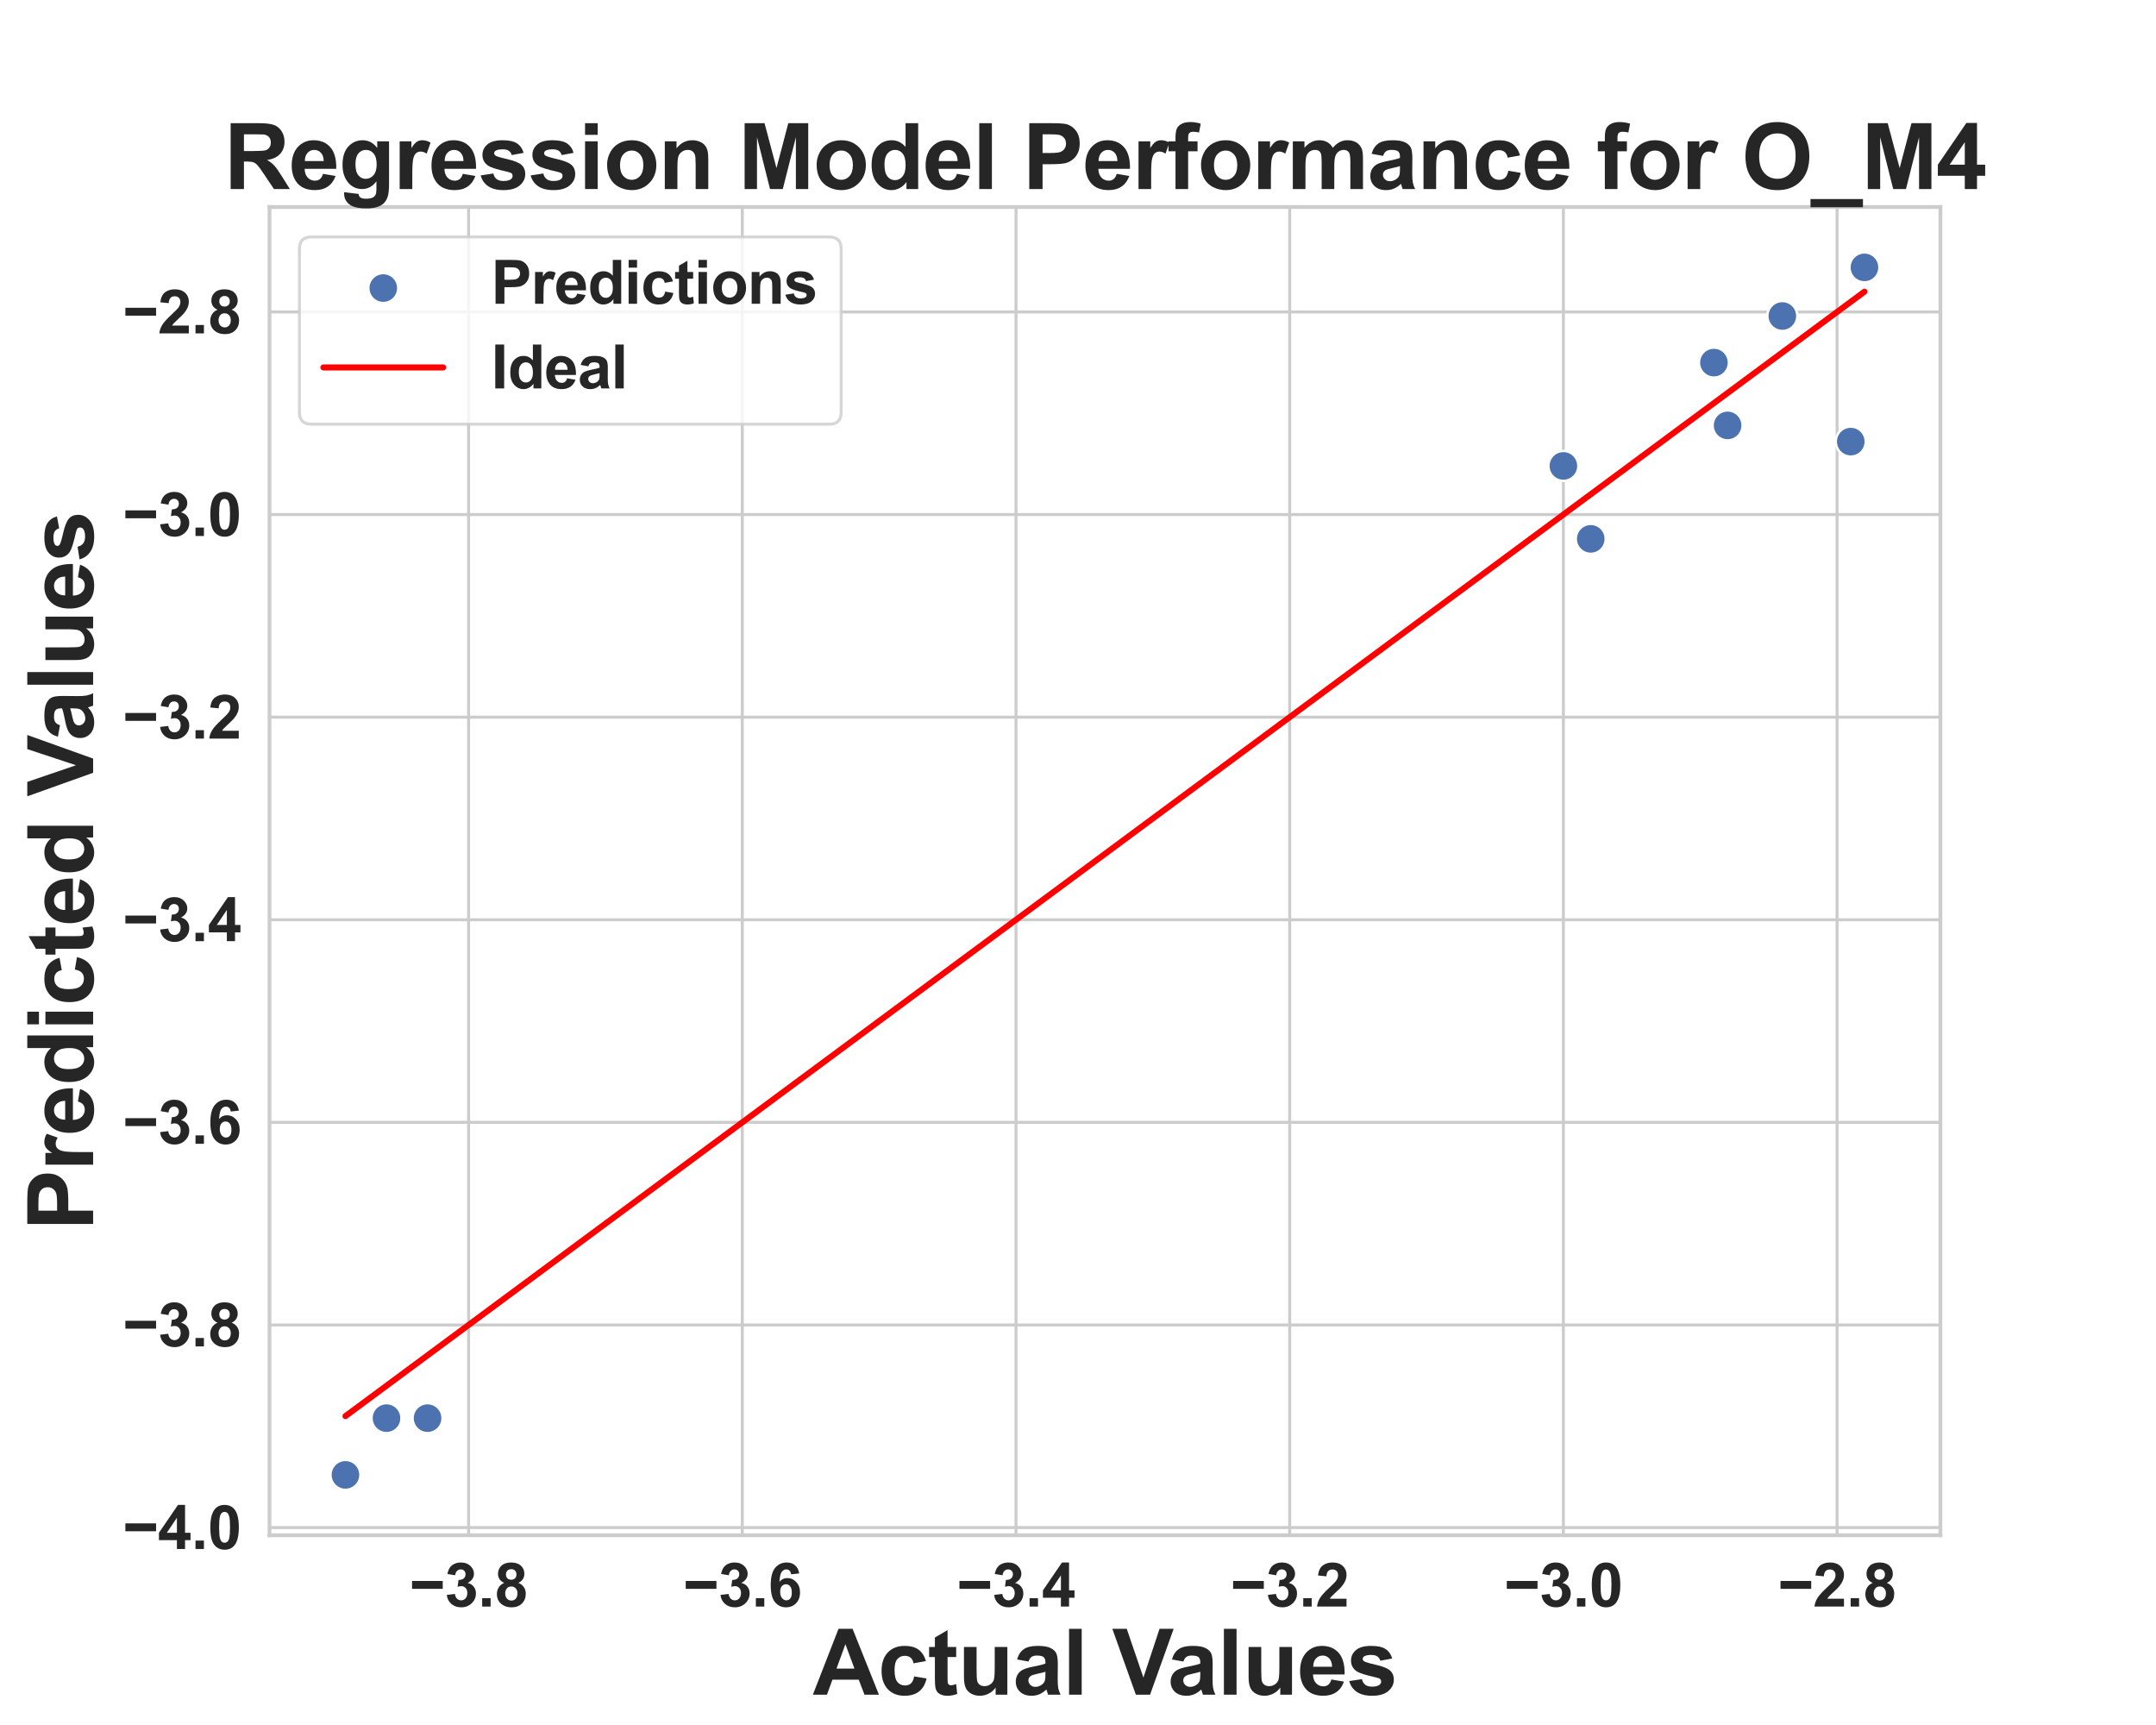 <?xml version="1.0" encoding="utf-8" standalone="no"?>
<!DOCTYPE svg PUBLIC "-//W3C//DTD SVG 1.1//EN"
  "http://www.w3.org/Graphics/SVG/1.1/DTD/svg11.dtd">
<svg xmlns:xlink="http://www.w3.org/1999/xlink" width="720pt" height="576pt" viewBox="0 0 720 576" xmlns="http://www.w3.org/2000/svg" version="1.1">
 <defs>
  <style type="text/css">*{stroke-linejoin: round; stroke-linecap: butt}</style>
 </defs>
 <g id="figure_1">
  <g id="patch_1">
   <path d="M 0 576 
L 720 576 
L 720 0 
L 0 0 
z
" style="fill: #ffffff"/>
  </g>
  <g id="axes_1">
   <g id="patch_2">
    <path d="M 90 512.64 
L 648 512.64 
L 648 69.12 
L 90 69.12 
z
" style="fill: #ffffff"/>
   </g>
   <g id="matplotlib.axis_1">
    <g id="xtick_1">
     <g id="line2d_1">
      <path d="M 156.494 512.64 
L 156.494 69.12 
" clip-path="url(#pf7135cf110)" style="fill: none; stroke: #cccccc; stroke-linecap: round"/>
     </g>
     <g id="text_1">
      <!-- −3.8 -->
      <g style="fill: #262626" transform="translate(136.753 536.456) scale(0.2 -0.2)">
       <defs>
        <path id="Arial-BoldMT-2212" d="M 266 1850 
L 266 2672 
L 3469 2672 
L 3469 1850 
L 266 1850 
z
" transform="scale(0.016)"/>
        <path id="Arial-BoldMT-33" d="M 241 1216 
L 1091 1319 
Q 1131 994 1309 822 
Q 1488 650 1741 650 
Q 2013 650 2198 856 
Q 2384 1063 2384 1413 
Q 2384 1744 2206 1937 
Q 2028 2131 1772 2131 
Q 1603 2131 1369 2066 
L 1466 2781 
Q 1822 2772 2009 2936 
Q 2197 3100 2197 3372 
Q 2197 3603 2059 3740 
Q 1922 3878 1694 3878 
Q 1469 3878 1309 3722 
Q 1150 3566 1116 3266 
L 306 3403 
Q 391 3819 561 4067 
Q 731 4316 1036 4458 
Q 1341 4600 1719 4600 
Q 2366 4600 2756 4188 
Q 3078 3850 3078 3425 
Q 3078 2822 2419 2463 
Q 2813 2378 3048 2084 
Q 3284 1791 3284 1375 
Q 3284 772 2843 347 
Q 2403 -78 1747 -78 
Q 1125 -78 715 280 
Q 306 638 241 1216 
z
" transform="scale(0.016)"/>
        <path id="Arial-BoldMT-2e" d="M 459 0 
L 459 878 
L 1338 878 
L 1338 0 
L 459 0 
z
" transform="scale(0.016)"/>
        <path id="Arial-BoldMT-38" d="M 1025 2472 
Q 684 2616 529 2867 
Q 375 3119 375 3419 
Q 375 3931 733 4265 
Q 1091 4600 1750 4600 
Q 2403 4600 2764 4265 
Q 3125 3931 3125 3419 
Q 3125 3100 2959 2851 
Q 2794 2603 2494 2472 
Q 2875 2319 3073 2025 
Q 3272 1731 3272 1347 
Q 3272 713 2867 316 
Q 2463 -81 1791 -81 
Q 1166 -81 750 247 
Q 259 634 259 1309 
Q 259 1681 443 1992 
Q 628 2303 1025 2472 
z
M 1206 3356 
Q 1206 3094 1354 2947 
Q 1503 2800 1750 2800 
Q 2000 2800 2150 2948 
Q 2300 3097 2300 3359 
Q 2300 3606 2151 3754 
Q 2003 3903 1759 3903 
Q 1506 3903 1356 3753 
Q 1206 3603 1206 3356 
z
M 1125 1394 
Q 1125 1031 1311 828 
Q 1497 625 1775 625 
Q 2047 625 2225 820 
Q 2403 1016 2403 1384 
Q 2403 1706 2222 1901 
Q 2041 2097 1763 2097 
Q 1441 2097 1283 1875 
Q 1125 1653 1125 1394 
z
" transform="scale(0.016)"/>
       </defs>
       <use xlink:href="#Arial-BoldMT-2212"/>
       <use xlink:href="#Arial-BoldMT-33" x="58.398"/>
       <use xlink:href="#Arial-BoldMT-2e" x="114.014"/>
       <use xlink:href="#Arial-BoldMT-38" x="141.797"/>
      </g>
     </g>
    </g>
    <g id="xtick_2">
     <g id="line2d_2">
      <path d="M 247.894 512.64 
L 247.894 69.12 
" clip-path="url(#pf7135cf110)" style="fill: none; stroke: #cccccc; stroke-linecap: round"/>
     </g>
     <g id="text_2">
      <!-- −3.6 -->
      <g style="fill: #262626" transform="translate(228.154 536.456) scale(0.2 -0.2)">
       <defs>
        <path id="Arial-BoldMT-36" d="M 3247 3459 
L 2397 3366 
Q 2366 3628 2234 3753 
Q 2103 3878 1894 3878 
Q 1616 3878 1423 3628 
Q 1231 3378 1181 2588 
Q 1509 2975 1997 2975 
Q 2547 2975 2939 2556 
Q 3331 2138 3331 1475 
Q 3331 772 2918 347 
Q 2506 -78 1859 -78 
Q 1166 -78 719 461 
Q 272 1000 272 2228 
Q 272 3488 737 4044 
Q 1203 4600 1947 4600 
Q 2469 4600 2811 4308 
Q 3153 4016 3247 3459 
z
M 1256 1544 
Q 1256 1116 1453 883 
Q 1650 650 1903 650 
Q 2147 650 2309 840 
Q 2472 1031 2472 1466 
Q 2472 1913 2297 2120 
Q 2122 2328 1859 2328 
Q 1606 2328 1431 2129 
Q 1256 1931 1256 1544 
z
" transform="scale(0.016)"/>
       </defs>
       <use xlink:href="#Arial-BoldMT-2212"/>
       <use xlink:href="#Arial-BoldMT-33" x="58.398"/>
       <use xlink:href="#Arial-BoldMT-2e" x="114.014"/>
       <use xlink:href="#Arial-BoldMT-36" x="141.797"/>
      </g>
     </g>
    </g>
    <g id="xtick_3">
     <g id="line2d_3">
      <path d="M 339.295 512.64 
L 339.295 69.12 
" clip-path="url(#pf7135cf110)" style="fill: none; stroke: #cccccc; stroke-linecap: round"/>
     </g>
     <g id="text_3">
      <!-- −3.4 -->
      <g style="fill: #262626" transform="translate(319.554 536.456) scale(0.2 -0.2)">
       <defs>
        <path id="Arial-BoldMT-34" d="M 1994 0 
L 1994 922 
L 119 922 
L 119 1691 
L 2106 4600 
L 2844 4600 
L 2844 1694 
L 3413 1694 
L 3413 922 
L 2844 922 
L 2844 0 
L 1994 0 
z
M 1994 1694 
L 1994 3259 
L 941 1694 
L 1994 1694 
z
" transform="scale(0.016)"/>
       </defs>
       <use xlink:href="#Arial-BoldMT-2212"/>
       <use xlink:href="#Arial-BoldMT-33" x="58.398"/>
       <use xlink:href="#Arial-BoldMT-2e" x="114.014"/>
       <use xlink:href="#Arial-BoldMT-34" x="141.797"/>
      </g>
     </g>
    </g>
    <g id="xtick_4">
     <g id="line2d_4">
      <path d="M 430.695 512.64 
L 430.695 69.12 
" clip-path="url(#pf7135cf110)" style="fill: none; stroke: #cccccc; stroke-linecap: round"/>
     </g>
     <g id="text_4">
      <!-- −3.2 -->
      <g style="fill: #262626" transform="translate(410.955 536.456) scale(0.2 -0.2)">
       <defs>
        <path id="Arial-BoldMT-32" d="M 3238 816 
L 3238 0 
L 159 0 
Q 209 463 459 877 
Q 709 1291 1447 1975 
Q 2041 2528 2175 2725 
Q 2356 2997 2356 3263 
Q 2356 3556 2198 3714 
Q 2041 3872 1763 3872 
Q 1488 3872 1325 3706 
Q 1163 3541 1138 3156 
L 263 3244 
Q 341 3969 753 4284 
Q 1166 4600 1784 4600 
Q 2463 4600 2850 4234 
Q 3238 3869 3238 3325 
Q 3238 3016 3127 2736 
Q 3016 2456 2775 2150 
Q 2616 1947 2200 1565 
Q 1784 1184 1673 1059 
Q 1563 934 1494 816 
L 3238 816 
z
" transform="scale(0.016)"/>
       </defs>
       <use xlink:href="#Arial-BoldMT-2212"/>
       <use xlink:href="#Arial-BoldMT-33" x="58.398"/>
       <use xlink:href="#Arial-BoldMT-2e" x="114.014"/>
       <use xlink:href="#Arial-BoldMT-32" x="141.797"/>
      </g>
     </g>
    </g>
    <g id="xtick_5">
     <g id="line2d_5">
      <path d="M 522.096 512.64 
L 522.096 69.12 
" clip-path="url(#pf7135cf110)" style="fill: none; stroke: #cccccc; stroke-linecap: round"/>
     </g>
     <g id="text_5">
      <!-- −3.0 -->
      <g style="fill: #262626" transform="translate(502.355 536.456) scale(0.2 -0.2)">
       <defs>
        <path id="Arial-BoldMT-30" d="M 1756 4600 
Q 2422 4600 2797 4125 
Q 3244 3563 3244 2259 
Q 3244 959 2794 391 
Q 2422 -78 1756 -78 
Q 1088 -78 678 436 
Q 269 950 269 2269 
Q 269 3563 719 4131 
Q 1091 4600 1756 4600 
z
M 1756 3872 
Q 1597 3872 1472 3770 
Q 1347 3669 1278 3406 
Q 1188 3066 1188 2259 
Q 1188 1453 1269 1151 
Q 1350 850 1473 750 
Q 1597 650 1756 650 
Q 1916 650 2041 751 
Q 2166 853 2234 1116 
Q 2325 1453 2325 2259 
Q 2325 3066 2244 3367 
Q 2163 3669 2039 3770 
Q 1916 3872 1756 3872 
z
" transform="scale(0.016)"/>
       </defs>
       <use xlink:href="#Arial-BoldMT-2212"/>
       <use xlink:href="#Arial-BoldMT-33" x="58.398"/>
       <use xlink:href="#Arial-BoldMT-2e" x="114.014"/>
       <use xlink:href="#Arial-BoldMT-30" x="141.797"/>
      </g>
     </g>
    </g>
    <g id="xtick_6">
     <g id="line2d_6">
      <path d="M 613.496 512.64 
L 613.496 69.12 
" clip-path="url(#pf7135cf110)" style="fill: none; stroke: #cccccc; stroke-linecap: round"/>
     </g>
     <g id="text_6">
      <!-- −2.8 -->
      <g style="fill: #262626" transform="translate(593.756 536.456) scale(0.2 -0.2)">
       <use xlink:href="#Arial-BoldMT-2212"/>
       <use xlink:href="#Arial-BoldMT-32" x="58.398"/>
       <use xlink:href="#Arial-BoldMT-2e" x="114.014"/>
       <use xlink:href="#Arial-BoldMT-38" x="141.797"/>
      </g>
     </g>
    </g>
    <g id="text_7">
     <!-- Actual Values -->
     <g style="fill: #262626" transform="translate(271.46 565.876) scale(0.3 -0.3)">
      <defs>
       <path id="Arial-BoldMT-41" d="M 4597 0 
L 3591 0 
L 3191 1041 
L 1359 1041 
L 981 0 
L 0 0 
L 1784 4581 
L 2763 4581 
L 4597 0 
z
M 2894 1813 
L 2263 3513 
L 1644 1813 
L 2894 1813 
z
" transform="scale(0.016)"/>
       <path id="Arial-BoldMT-63" d="M 3353 2338 
L 2488 2181 
Q 2444 2441 2289 2572 
Q 2134 2703 1888 2703 
Q 1559 2703 1364 2476 
Q 1169 2250 1169 1719 
Q 1169 1128 1367 884 
Q 1566 641 1900 641 
Q 2150 641 2309 783 
Q 2469 925 2534 1272 
L 3397 1125 
Q 3263 531 2881 228 
Q 2500 -75 1859 -75 
Q 1131 -75 698 384 
Q 266 844 266 1656 
Q 266 2478 700 2936 
Q 1134 3394 1875 3394 
Q 2481 3394 2839 3133 
Q 3197 2872 3353 2338 
z
" transform="scale(0.016)"/>
       <path id="Arial-BoldMT-74" d="M 1981 3319 
L 1981 2619 
L 1381 2619 
L 1381 1281 
Q 1381 875 1398 808 
Q 1416 741 1477 697 
Q 1538 653 1625 653 
Q 1747 653 1978 738 
L 2053 56 
Q 1747 -75 1359 -75 
Q 1122 -75 931 4 
Q 741 84 652 211 
Q 563 338 528 553 
Q 500 706 500 1172 
L 500 2619 
L 97 2619 
L 97 3319 
L 500 3319 
L 500 3978 
L 1381 4491 
L 1381 3319 
L 1981 3319 
z
" transform="scale(0.016)"/>
       <path id="Arial-BoldMT-75" d="M 2644 0 
L 2644 497 
Q 2463 231 2167 78 
Q 1872 -75 1544 -75 
Q 1209 -75 943 72 
Q 678 219 559 484 
Q 441 750 441 1219 
L 441 3319 
L 1319 3319 
L 1319 1794 
Q 1319 1094 1367 936 
Q 1416 778 1544 686 
Q 1672 594 1869 594 
Q 2094 594 2272 717 
Q 2450 841 2515 1023 
Q 2581 1206 2581 1919 
L 2581 3319 
L 3459 3319 
L 3459 0 
L 2644 0 
z
" transform="scale(0.016)"/>
       <path id="Arial-BoldMT-61" d="M 1116 2306 
L 319 2450 
Q 453 2931 781 3162 
Q 1109 3394 1756 3394 
Q 2344 3394 2631 3255 
Q 2919 3116 3036 2902 
Q 3153 2688 3153 2116 
L 3144 1091 
Q 3144 653 3186 445 
Q 3228 238 3344 0 
L 2475 0 
Q 2441 88 2391 259 
Q 2369 338 2359 363 
Q 2134 144 1878 34 
Q 1622 -75 1331 -75 
Q 819 -75 523 203 
Q 228 481 228 906 
Q 228 1188 362 1408 
Q 497 1628 739 1745 
Q 981 1863 1438 1950 
Q 2053 2066 2291 2166 
L 2291 2253 
Q 2291 2506 2166 2614 
Q 2041 2722 1694 2722 
Q 1459 2722 1328 2630 
Q 1197 2538 1116 2306 
z
M 2291 1594 
Q 2122 1538 1756 1459 
Q 1391 1381 1278 1306 
Q 1106 1184 1106 997 
Q 1106 813 1243 678 
Q 1381 544 1594 544 
Q 1831 544 2047 700 
Q 2206 819 2256 991 
Q 2291 1103 2291 1419 
L 2291 1594 
z
" transform="scale(0.016)"/>
       <path id="Arial-BoldMT-6c" d="M 459 0 
L 459 4581 
L 1338 4581 
L 1338 0 
L 459 0 
z
" transform="scale(0.016)"/>
       <path id="Arial-BoldMT-20" transform="scale(0.016)"/>
       <path id="Arial-BoldMT-56" d="M 1634 0 
L -3 4581 
L 1000 4581 
L 2159 1191 
L 3281 4581 
L 4263 4581 
L 2622 0 
L 1634 0 
z
" transform="scale(0.016)"/>
       <path id="Arial-BoldMT-65" d="M 2381 1056 
L 3256 909 
Q 3088 428 2723 176 
Q 2359 -75 1813 -75 
Q 947 -75 531 491 
Q 203 944 203 1634 
Q 203 2459 634 2926 
Q 1066 3394 1725 3394 
Q 2466 3394 2894 2905 
Q 3322 2416 3303 1406 
L 1103 1406 
Q 1113 1016 1316 798 
Q 1519 581 1822 581 
Q 2028 581 2168 693 
Q 2309 806 2381 1056 
z
M 2431 1944 
Q 2422 2325 2234 2523 
Q 2047 2722 1778 2722 
Q 1491 2722 1303 2513 
Q 1116 2303 1119 1944 
L 2431 1944 
z
" transform="scale(0.016)"/>
       <path id="Arial-BoldMT-73" d="M 150 947 
L 1031 1081 
Q 1088 825 1259 692 
Q 1431 559 1741 559 
Q 2081 559 2253 684 
Q 2369 772 2369 919 
Q 2369 1019 2306 1084 
Q 2241 1147 2013 1200 
Q 950 1434 666 1628 
Q 272 1897 272 2375 
Q 272 2806 612 3100 
Q 953 3394 1669 3394 
Q 2350 3394 2681 3172 
Q 3013 2950 3138 2516 
L 2309 2363 
Q 2256 2556 2107 2659 
Q 1959 2763 1684 2763 
Q 1338 2763 1188 2666 
Q 1088 2597 1088 2488 
Q 1088 2394 1175 2328 
Q 1294 2241 1995 2081 
Q 2697 1922 2975 1691 
Q 3250 1456 3250 1038 
Q 3250 581 2869 253 
Q 2488 -75 1741 -75 
Q 1063 -75 667 200 
Q 272 475 150 947 
z
" transform="scale(0.016)"/>
      </defs>
      <use xlink:href="#Arial-BoldMT-41"/>
      <use xlink:href="#Arial-BoldMT-63" x="72.217"/>
      <use xlink:href="#Arial-BoldMT-74" x="127.832"/>
      <use xlink:href="#Arial-BoldMT-75" x="161.133"/>
      <use xlink:href="#Arial-BoldMT-61" x="222.217"/>
      <use xlink:href="#Arial-BoldMT-6c" x="277.832"/>
      <use xlink:href="#Arial-BoldMT-20" x="305.615"/>
      <use xlink:href="#Arial-BoldMT-56" x="333.398"/>
      <use xlink:href="#Arial-BoldMT-61" x="394.598"/>
      <use xlink:href="#Arial-BoldMT-6c" x="450.213"/>
      <use xlink:href="#Arial-BoldMT-75" x="477.996"/>
      <use xlink:href="#Arial-BoldMT-65" x="539.08"/>
      <use xlink:href="#Arial-BoldMT-73" x="594.695"/>
     </g>
    </g>
   </g>
   <g id="matplotlib.axis_2">
    <g id="ytick_1">
     <g id="line2d_7">
      <path d="M 90 510.069 
L 648 510.069 
" clip-path="url(#pf7135cf110)" style="fill: none; stroke: #cccccc; stroke-linecap: round"/>
     </g>
     <g id="text_8">
      <!-- −4.0 -->
      <g style="fill: #262626" transform="translate(41.019 517.227) scale(0.2 -0.2)">
       <use xlink:href="#Arial-BoldMT-2212"/>
       <use xlink:href="#Arial-BoldMT-34" x="58.398"/>
       <use xlink:href="#Arial-BoldMT-2e" x="114.014"/>
       <use xlink:href="#Arial-BoldMT-30" x="141.797"/>
      </g>
     </g>
    </g>
    <g id="ytick_2">
     <g id="line2d_8">
      <path d="M 90 442.418 
L 648 442.418 
" clip-path="url(#pf7135cf110)" style="fill: none; stroke: #cccccc; stroke-linecap: round"/>
     </g>
     <g id="text_9">
      <!-- −3.8 -->
      <g style="fill: #262626" transform="translate(41.019 449.576) scale(0.2 -0.2)">
       <use xlink:href="#Arial-BoldMT-2212"/>
       <use xlink:href="#Arial-BoldMT-33" x="58.398"/>
       <use xlink:href="#Arial-BoldMT-2e" x="114.014"/>
       <use xlink:href="#Arial-BoldMT-38" x="141.797"/>
      </g>
     </g>
    </g>
    <g id="ytick_3">
     <g id="line2d_9">
      <path d="M 90 374.767 
L 648 374.767 
" clip-path="url(#pf7135cf110)" style="fill: none; stroke: #cccccc; stroke-linecap: round"/>
     </g>
     <g id="text_10">
      <!-- −3.6 -->
      <g style="fill: #262626" transform="translate(41.019 381.925) scale(0.2 -0.2)">
       <use xlink:href="#Arial-BoldMT-2212"/>
       <use xlink:href="#Arial-BoldMT-33" x="58.398"/>
       <use xlink:href="#Arial-BoldMT-2e" x="114.014"/>
       <use xlink:href="#Arial-BoldMT-36" x="141.797"/>
      </g>
     </g>
    </g>
    <g id="ytick_4">
     <g id="line2d_10">
      <path d="M 90 307.116 
L 648 307.116 
" clip-path="url(#pf7135cf110)" style="fill: none; stroke: #cccccc; stroke-linecap: round"/>
     </g>
     <g id="text_11">
      <!-- −3.4 -->
      <g style="fill: #262626" transform="translate(41.019 314.274) scale(0.2 -0.2)">
       <use xlink:href="#Arial-BoldMT-2212"/>
       <use xlink:href="#Arial-BoldMT-33" x="58.398"/>
       <use xlink:href="#Arial-BoldMT-2e" x="114.014"/>
       <use xlink:href="#Arial-BoldMT-34" x="141.797"/>
      </g>
     </g>
    </g>
    <g id="ytick_5">
     <g id="line2d_11">
      <path d="M 90 239.465 
L 648 239.465 
" clip-path="url(#pf7135cf110)" style="fill: none; stroke: #cccccc; stroke-linecap: round"/>
     </g>
     <g id="text_12">
      <!-- −3.2 -->
      <g style="fill: #262626" transform="translate(41.019 246.623) scale(0.2 -0.2)">
       <use xlink:href="#Arial-BoldMT-2212"/>
       <use xlink:href="#Arial-BoldMT-33" x="58.398"/>
       <use xlink:href="#Arial-BoldMT-2e" x="114.014"/>
       <use xlink:href="#Arial-BoldMT-32" x="141.797"/>
      </g>
     </g>
    </g>
    <g id="ytick_6">
     <g id="line2d_12">
      <path d="M 90 171.814 
L 648 171.814 
" clip-path="url(#pf7135cf110)" style="fill: none; stroke: #cccccc; stroke-linecap: round"/>
     </g>
     <g id="text_13">
      <!-- −3.0 -->
      <g style="fill: #262626" transform="translate(41.019 178.972) scale(0.2 -0.2)">
       <use xlink:href="#Arial-BoldMT-2212"/>
       <use xlink:href="#Arial-BoldMT-33" x="58.398"/>
       <use xlink:href="#Arial-BoldMT-2e" x="114.014"/>
       <use xlink:href="#Arial-BoldMT-30" x="141.797"/>
      </g>
     </g>
    </g>
    <g id="ytick_7">
     <g id="line2d_13">
      <path d="M 90 104.163 
L 648 104.163 
" clip-path="url(#pf7135cf110)" style="fill: none; stroke: #cccccc; stroke-linecap: round"/>
     </g>
     <g id="text_14">
      <!-- −2.8 -->
      <g style="fill: #262626" transform="translate(41.019 111.321) scale(0.2 -0.2)">
       <use xlink:href="#Arial-BoldMT-2212"/>
       <use xlink:href="#Arial-BoldMT-32" x="58.398"/>
       <use xlink:href="#Arial-BoldMT-2e" x="114.014"/>
       <use xlink:href="#Arial-BoldMT-38" x="141.797"/>
      </g>
     </g>
    </g>
    <g id="text_15">
     <!-- Predicted Values -->
     <g style="fill: #262626" transform="translate(31.098 410.934) rotate(-90) scale(0.3 -0.3)">
      <defs>
       <path id="Arial-BoldMT-50" d="M 466 0 
L 466 4581 
L 1950 4581 
Q 2794 4581 3050 4513 
Q 3444 4409 3709 4064 
Q 3975 3719 3975 3172 
Q 3975 2750 3822 2462 
Q 3669 2175 3433 2011 
Q 3197 1847 2953 1794 
Q 2622 1728 1994 1728 
L 1391 1728 
L 1391 0 
L 466 0 
z
M 1391 3806 
L 1391 2506 
L 1897 2506 
Q 2444 2506 2628 2578 
Q 2813 2650 2917 2803 
Q 3022 2956 3022 3159 
Q 3022 3409 2875 3571 
Q 2728 3734 2503 3775 
Q 2338 3806 1838 3806 
L 1391 3806 
z
" transform="scale(0.016)"/>
       <path id="Arial-BoldMT-72" d="M 1300 0 
L 422 0 
L 422 3319 
L 1238 3319 
L 1238 2847 
Q 1447 3181 1614 3287 
Q 1781 3394 1994 3394 
Q 2294 3394 2572 3228 
L 2300 2463 
Q 2078 2606 1888 2606 
Q 1703 2606 1575 2504 
Q 1447 2403 1373 2137 
Q 1300 1872 1300 1025 
L 1300 0 
z
" transform="scale(0.016)"/>
       <path id="Arial-BoldMT-64" d="M 3503 0 
L 2688 0 
L 2688 488 
Q 2484 203 2207 64 
Q 1931 -75 1650 -75 
Q 1078 -75 670 386 
Q 263 847 263 1672 
Q 263 2516 659 2955 
Q 1056 3394 1663 3394 
Q 2219 3394 2625 2931 
L 2625 4581 
L 3503 4581 
L 3503 0 
z
M 1159 1731 
Q 1159 1200 1306 963 
Q 1519 619 1900 619 
Q 2203 619 2415 876 
Q 2628 1134 2628 1647 
Q 2628 2219 2422 2470 
Q 2216 2722 1894 2722 
Q 1581 2722 1370 2473 
Q 1159 2225 1159 1731 
z
" transform="scale(0.016)"/>
       <path id="Arial-BoldMT-69" d="M 459 3769 
L 459 4581 
L 1338 4581 
L 1338 3769 
L 459 3769 
z
M 459 0 
L 459 3319 
L 1338 3319 
L 1338 0 
L 459 0 
z
" transform="scale(0.016)"/>
      </defs>
      <use xlink:href="#Arial-BoldMT-50"/>
      <use xlink:href="#Arial-BoldMT-72" x="66.699"/>
      <use xlink:href="#Arial-BoldMT-65" x="105.615"/>
      <use xlink:href="#Arial-BoldMT-64" x="161.23"/>
      <use xlink:href="#Arial-BoldMT-69" x="222.314"/>
      <use xlink:href="#Arial-BoldMT-63" x="250.098"/>
      <use xlink:href="#Arial-BoldMT-74" x="305.713"/>
      <use xlink:href="#Arial-BoldMT-65" x="339.014"/>
      <use xlink:href="#Arial-BoldMT-64" x="394.629"/>
      <use xlink:href="#Arial-BoldMT-20" x="455.713"/>
      <use xlink:href="#Arial-BoldMT-56" x="483.496"/>
      <use xlink:href="#Arial-BoldMT-61" x="544.695"/>
      <use xlink:href="#Arial-BoldMT-6c" x="600.311"/>
      <use xlink:href="#Arial-BoldMT-75" x="628.094"/>
      <use xlink:href="#Arial-BoldMT-65" x="689.178"/>
      <use xlink:href="#Arial-BoldMT-73" x="744.793"/>
     </g>
    </g>
   </g>
   <g id="PathCollection_1">
    <defs>
     <path id="m93ae67284b" d="M 0 5 
C 1.326 5 2.598 4.473 3.536 3.536 
C 4.473 2.598 5 1.326 5 0 
C 5 -1.326 4.473 -2.598 3.536 -3.536 
C 2.598 -4.473 1.326 -5 0 -5 
C -1.326 -5 -2.598 -4.473 -3.536 -3.536 
C -4.473 -2.598 -5 -1.326 -5 0 
C -5 1.326 -4.473 2.598 -3.536 3.536 
C -2.598 4.473 -1.326 5 0 5 
z
" style="stroke: #ffffff; stroke-width: 0.8"/>
    </defs>
    <g clip-path="url(#pf7135cf110)">
     <use xlink:href="#m93ae67284b" x="618.066" y="147.46" style="fill: #4c72b0; stroke: #ffffff; stroke-width: 0.8"/>
     <use xlink:href="#m93ae67284b" x="142.784" y="473.538" style="fill: #4c72b0; stroke: #ffffff; stroke-width: 0.8"/>
     <use xlink:href="#m93ae67284b" x="572.366" y="121.076" style="fill: #4c72b0; stroke: #ffffff; stroke-width: 0.8"/>
     <use xlink:href="#m93ae67284b" x="129.074" y="473.538" style="fill: #4c72b0; stroke: #ffffff; stroke-width: 0.8"/>
     <use xlink:href="#m93ae67284b" x="522.096" y="155.578" style="fill: #4c72b0; stroke: #ffffff; stroke-width: 0.8"/>
     <use xlink:href="#m93ae67284b" x="115.364" y="492.48" style="fill: #4c72b0; stroke: #ffffff; stroke-width: 0.8"/>
     <use xlink:href="#m93ae67284b" x="531.236" y="179.932" style="fill: #4c72b0; stroke: #ffffff; stroke-width: 0.8"/>
     <use xlink:href="#m93ae67284b" x="576.936" y="142.048" style="fill: #4c72b0; stroke: #ffffff; stroke-width: 0.8"/>
     <use xlink:href="#m93ae67284b" x="595.216" y="105.516" style="fill: #4c72b0; stroke: #ffffff; stroke-width: 0.8"/>
     <use xlink:href="#m93ae67284b" x="622.636" y="89.28" style="fill: #4c72b0; stroke: #ffffff; stroke-width: 0.8"/>
    </g>
   </g>
   <g id="line2d_14">
    <path d="M 115.364 472.861 
L 622.636 97.398 
" clip-path="url(#pf7135cf110)" style="fill: none; stroke: #ff0000; stroke-width: 2; stroke-linecap: round"/>
   </g>
   <g id="patch_3">
    <path d="M 90 512.64 
L 90 69.12 
" style="fill: none; stroke: #cccccc; stroke-width: 1.25; stroke-linejoin: miter; stroke-linecap: square"/>
   </g>
   <g id="patch_4">
    <path d="M 648 512.64 
L 648 69.12 
" style="fill: none; stroke: #cccccc; stroke-width: 1.25; stroke-linejoin: miter; stroke-linecap: square"/>
   </g>
   <g id="patch_5">
    <path d="M 90 512.64 
L 648 512.64 
" style="fill: none; stroke: #cccccc; stroke-width: 1.25; stroke-linejoin: miter; stroke-linecap: square"/>
   </g>
   <g id="patch_6">
    <path d="M 90 69.12 
L 648 69.12 
" style="fill: none; stroke: #cccccc; stroke-width: 1.25; stroke-linejoin: miter; stroke-linecap: square"/>
   </g>
   <g id="text_16">
    <!-- Regression Model Performance for O_M4 -->
    <g style="fill: #262626" transform="translate(74.773 63.12) scale(0.3 -0.3)">
     <defs>
      <path id="Arial-BoldMT-52" d="M 469 0 
L 469 4581 
L 2416 4581 
Q 3150 4581 3483 4457 
Q 3816 4334 4016 4018 
Q 4216 3703 4216 3297 
Q 4216 2781 3912 2445 
Q 3609 2109 3006 2022 
Q 3306 1847 3501 1637 
Q 3697 1428 4028 894 
L 4588 0 
L 3481 0 
L 2813 997 
Q 2456 1531 2325 1670 
Q 2194 1809 2047 1861 
Q 1900 1913 1581 1913 
L 1394 1913 
L 1394 0 
L 469 0 
z
M 1394 2644 
L 2078 2644 
Q 2744 2644 2909 2700 
Q 3075 2756 3169 2893 
Q 3263 3031 3263 3238 
Q 3263 3469 3139 3611 
Q 3016 3753 2791 3791 
Q 2678 3806 2116 3806 
L 1394 3806 
L 1394 2644 
z
" transform="scale(0.016)"/>
      <path id="Arial-BoldMT-67" d="M 378 -219 
L 1381 -341 
Q 1406 -516 1497 -581 
Q 1622 -675 1891 -675 
Q 2234 -675 2406 -572 
Q 2522 -503 2581 -350 
Q 2622 -241 2622 53 
L 2622 538 
Q 2228 0 1628 0 
Q 959 0 569 566 
Q 263 1013 263 1678 
Q 263 2513 664 2953 
Q 1066 3394 1663 3394 
Q 2278 3394 2678 2853 
L 2678 3319 
L 3500 3319 
L 3500 341 
Q 3500 -247 3403 -537 
Q 3306 -828 3131 -993 
Q 2956 -1159 2664 -1253 
Q 2372 -1347 1925 -1347 
Q 1081 -1347 728 -1058 
Q 375 -769 375 -325 
Q 375 -281 378 -219 
z
M 1163 1728 
Q 1163 1200 1367 954 
Q 1572 709 1872 709 
Q 2194 709 2416 961 
Q 2638 1213 2638 1706 
Q 2638 2222 2425 2472 
Q 2213 2722 1888 2722 
Q 1572 2722 1367 2476 
Q 1163 2231 1163 1728 
z
" transform="scale(0.016)"/>
      <path id="Arial-BoldMT-6f" d="M 256 1706 
Q 256 2144 472 2553 
Q 688 2963 1083 3178 
Q 1478 3394 1966 3394 
Q 2719 3394 3200 2905 
Q 3681 2416 3681 1669 
Q 3681 916 3195 420 
Q 2709 -75 1972 -75 
Q 1516 -75 1102 131 
Q 688 338 472 736 
Q 256 1134 256 1706 
z
M 1156 1659 
Q 1156 1166 1390 903 
Q 1625 641 1969 641 
Q 2313 641 2545 903 
Q 2778 1166 2778 1666 
Q 2778 2153 2545 2415 
Q 2313 2678 1969 2678 
Q 1625 2678 1390 2415 
Q 1156 2153 1156 1659 
z
" transform="scale(0.016)"/>
      <path id="Arial-BoldMT-6e" d="M 3478 0 
L 2600 0 
L 2600 1694 
Q 2600 2231 2544 2389 
Q 2488 2547 2361 2634 
Q 2234 2722 2056 2722 
Q 1828 2722 1647 2597 
Q 1466 2472 1398 2265 
Q 1331 2059 1331 1503 
L 1331 0 
L 453 0 
L 453 3319 
L 1269 3319 
L 1269 2831 
Q 1703 3394 2363 3394 
Q 2653 3394 2893 3289 
Q 3134 3184 3257 3021 
Q 3381 2859 3429 2653 
Q 3478 2447 3478 2063 
L 3478 0 
z
" transform="scale(0.016)"/>
      <path id="Arial-BoldMT-4d" d="M 453 0 
L 453 4581 
L 1838 4581 
L 2669 1456 
L 3491 4581 
L 4878 4581 
L 4878 0 
L 4019 0 
L 4019 3606 
L 3109 0 
L 2219 0 
L 1313 3606 
L 1313 0 
L 453 0 
z
" transform="scale(0.016)"/>
      <path id="Arial-BoldMT-66" d="M 75 3319 
L 563 3319 
L 563 3569 
Q 563 3988 652 4194 
Q 741 4400 980 4529 
Q 1219 4659 1584 4659 
Q 1959 4659 2319 4547 
L 2200 3934 
Q 1991 3984 1797 3984 
Q 1606 3984 1523 3895 
Q 1441 3806 1441 3553 
L 1441 3319 
L 2097 3319 
L 2097 2628 
L 1441 2628 
L 1441 0 
L 563 0 
L 563 2628 
L 75 2628 
L 75 3319 
z
" transform="scale(0.016)"/>
      <path id="Arial-BoldMT-6d" d="M 394 3319 
L 1203 3319 
L 1203 2866 
Q 1638 3394 2238 3394 
Q 2556 3394 2790 3262 
Q 3025 3131 3175 2866 
Q 3394 3131 3647 3262 
Q 3900 3394 4188 3394 
Q 4553 3394 4806 3245 
Q 5059 3097 5184 2809 
Q 5275 2597 5275 2122 
L 5275 0 
L 4397 0 
L 4397 1897 
Q 4397 2391 4306 2534 
Q 4184 2722 3931 2722 
Q 3747 2722 3584 2609 
Q 3422 2497 3350 2280 
Q 3278 2063 3278 1594 
L 3278 0 
L 2400 0 
L 2400 1819 
Q 2400 2303 2353 2443 
Q 2306 2584 2207 2653 
Q 2109 2722 1941 2722 
Q 1738 2722 1575 2612 
Q 1413 2503 1342 2297 
Q 1272 2091 1272 1613 
L 1272 0 
L 394 0 
L 394 3319 
z
" transform="scale(0.016)"/>
      <path id="Arial-BoldMT-4f" d="M 278 2263 
Q 278 2963 488 3438 
Q 644 3788 914 4066 
Q 1184 4344 1506 4478 
Q 1934 4659 2494 4659 
Q 3506 4659 4114 4031 
Q 4722 3403 4722 2284 
Q 4722 1175 4119 548 
Q 3516 -78 2506 -78 
Q 1484 -78 881 545 
Q 278 1169 278 2263 
z
M 1231 2294 
Q 1231 1516 1590 1114 
Q 1950 713 2503 713 
Q 3056 713 3411 1111 
Q 3766 1509 3766 2306 
Q 3766 3094 3420 3481 
Q 3075 3869 2503 3869 
Q 1931 3869 1581 3476 
Q 1231 3084 1231 2294 
z
" transform="scale(0.016)"/>
      <path id="Arial-BoldMT-5f" d="M -59 -1266 
L -59 -697 
L 3591 -697 
L 3591 -1266 
L -59 -1266 
z
" transform="scale(0.016)"/>
     </defs>
     <use xlink:href="#Arial-BoldMT-52"/>
     <use xlink:href="#Arial-BoldMT-65" x="72.217"/>
     <use xlink:href="#Arial-BoldMT-67" x="127.832"/>
     <use xlink:href="#Arial-BoldMT-72" x="188.916"/>
     <use xlink:href="#Arial-BoldMT-65" x="227.832"/>
     <use xlink:href="#Arial-BoldMT-73" x="283.447"/>
     <use xlink:href="#Arial-BoldMT-73" x="339.062"/>
     <use xlink:href="#Arial-BoldMT-69" x="394.678"/>
     <use xlink:href="#Arial-BoldMT-6f" x="422.461"/>
     <use xlink:href="#Arial-BoldMT-6e" x="483.545"/>
     <use xlink:href="#Arial-BoldMT-20" x="544.629"/>
     <use xlink:href="#Arial-BoldMT-4d" x="572.412"/>
     <use xlink:href="#Arial-BoldMT-6f" x="655.713"/>
     <use xlink:href="#Arial-BoldMT-64" x="716.797"/>
     <use xlink:href="#Arial-BoldMT-65" x="777.881"/>
     <use xlink:href="#Arial-BoldMT-6c" x="833.496"/>
     <use xlink:href="#Arial-BoldMT-20" x="861.279"/>
     <use xlink:href="#Arial-BoldMT-50" x="889.062"/>
     <use xlink:href="#Arial-BoldMT-65" x="955.762"/>
     <use xlink:href="#Arial-BoldMT-72" x="1011.377"/>
     <use xlink:href="#Arial-BoldMT-66" x="1050.293"/>
     <use xlink:href="#Arial-BoldMT-6f" x="1083.594"/>
     <use xlink:href="#Arial-BoldMT-72" x="1144.678"/>
     <use xlink:href="#Arial-BoldMT-6d" x="1183.594"/>
     <use xlink:href="#Arial-BoldMT-61" x="1272.51"/>
     <use xlink:href="#Arial-BoldMT-6e" x="1328.125"/>
     <use xlink:href="#Arial-BoldMT-63" x="1389.209"/>
     <use xlink:href="#Arial-BoldMT-65" x="1444.824"/>
     <use xlink:href="#Arial-BoldMT-20" x="1500.439"/>
     <use xlink:href="#Arial-BoldMT-66" x="1528.223"/>
     <use xlink:href="#Arial-BoldMT-6f" x="1561.523"/>
     <use xlink:href="#Arial-BoldMT-72" x="1622.607"/>
     <use xlink:href="#Arial-BoldMT-20" x="1661.523"/>
     <use xlink:href="#Arial-BoldMT-4f" x="1689.307"/>
     <use xlink:href="#Arial-BoldMT-5f" x="1767.09"/>
     <use xlink:href="#Arial-BoldMT-4d" x="1822.705"/>
     <use xlink:href="#Arial-BoldMT-34" x="1906.006"/>
    </g>
   </g>
   <g id="legend_1">
    <g id="patch_7">
     <path d="M 104 141.645 
L 276.909 141.645 
Q 280.909 141.645 280.909 137.645 
L 280.909 83.12 
Q 280.909 79.12 276.909 79.12 
L 104 79.12 
Q 100 79.12 100 83.12 
L 100 137.645 
Q 100 141.645 104 141.645 
z
" style="fill: #ffffff; opacity: 0.8; stroke: #cccccc; stroke-linejoin: miter"/>
    </g>
    <g id="PathCollection_2">
     <g>
      <use xlink:href="#m93ae67284b" x="128" y="96.186" style="fill: #4c72b0; stroke: #ffffff; stroke-width: 0.8"/>
     </g>
    </g>
    <g id="text_17">
     <!-- Predictions -->
     <g style="fill: #262626" transform="translate(164 101.436) scale(0.2 -0.2)">
      <use xlink:href="#Arial-BoldMT-50"/>
      <use xlink:href="#Arial-BoldMT-72" x="66.699"/>
      <use xlink:href="#Arial-BoldMT-65" x="105.615"/>
      <use xlink:href="#Arial-BoldMT-64" x="161.23"/>
      <use xlink:href="#Arial-BoldMT-69" x="222.314"/>
      <use xlink:href="#Arial-BoldMT-63" x="250.098"/>
      <use xlink:href="#Arial-BoldMT-74" x="305.713"/>
      <use xlink:href="#Arial-BoldMT-69" x="339.014"/>
      <use xlink:href="#Arial-BoldMT-6f" x="366.797"/>
      <use xlink:href="#Arial-BoldMT-6e" x="427.881"/>
      <use xlink:href="#Arial-BoldMT-73" x="488.965"/>
     </g>
    </g>
    <g id="line2d_15">
     <path d="M 108 122.698 
L 128 122.698 
L 148 122.698 
" style="fill: none; stroke: #ff0000; stroke-width: 2; stroke-linecap: round"/>
    </g>
    <g id="text_18">
     <!-- Ideal -->
     <g style="fill: #262626" transform="translate(164 129.698) scale(0.2 -0.2)">
      <defs>
       <path id="Arial-BoldMT-49" d="M 438 0 
L 438 4581 
L 1363 4581 
L 1363 0 
L 438 0 
z
" transform="scale(0.016)"/>
      </defs>
      <use xlink:href="#Arial-BoldMT-49"/>
      <use xlink:href="#Arial-BoldMT-64" x="27.783"/>
      <use xlink:href="#Arial-BoldMT-65" x="88.867"/>
      <use xlink:href="#Arial-BoldMT-61" x="144.482"/>
      <use xlink:href="#Arial-BoldMT-6c" x="200.098"/>
     </g>
    </g>
   </g>
  </g>
 </g>
 <defs>
  <clipPath id="pf7135cf110">
   <rect x="90" y="69.12" width="558" height="443.52"/>
  </clipPath>
 </defs>
</svg>

